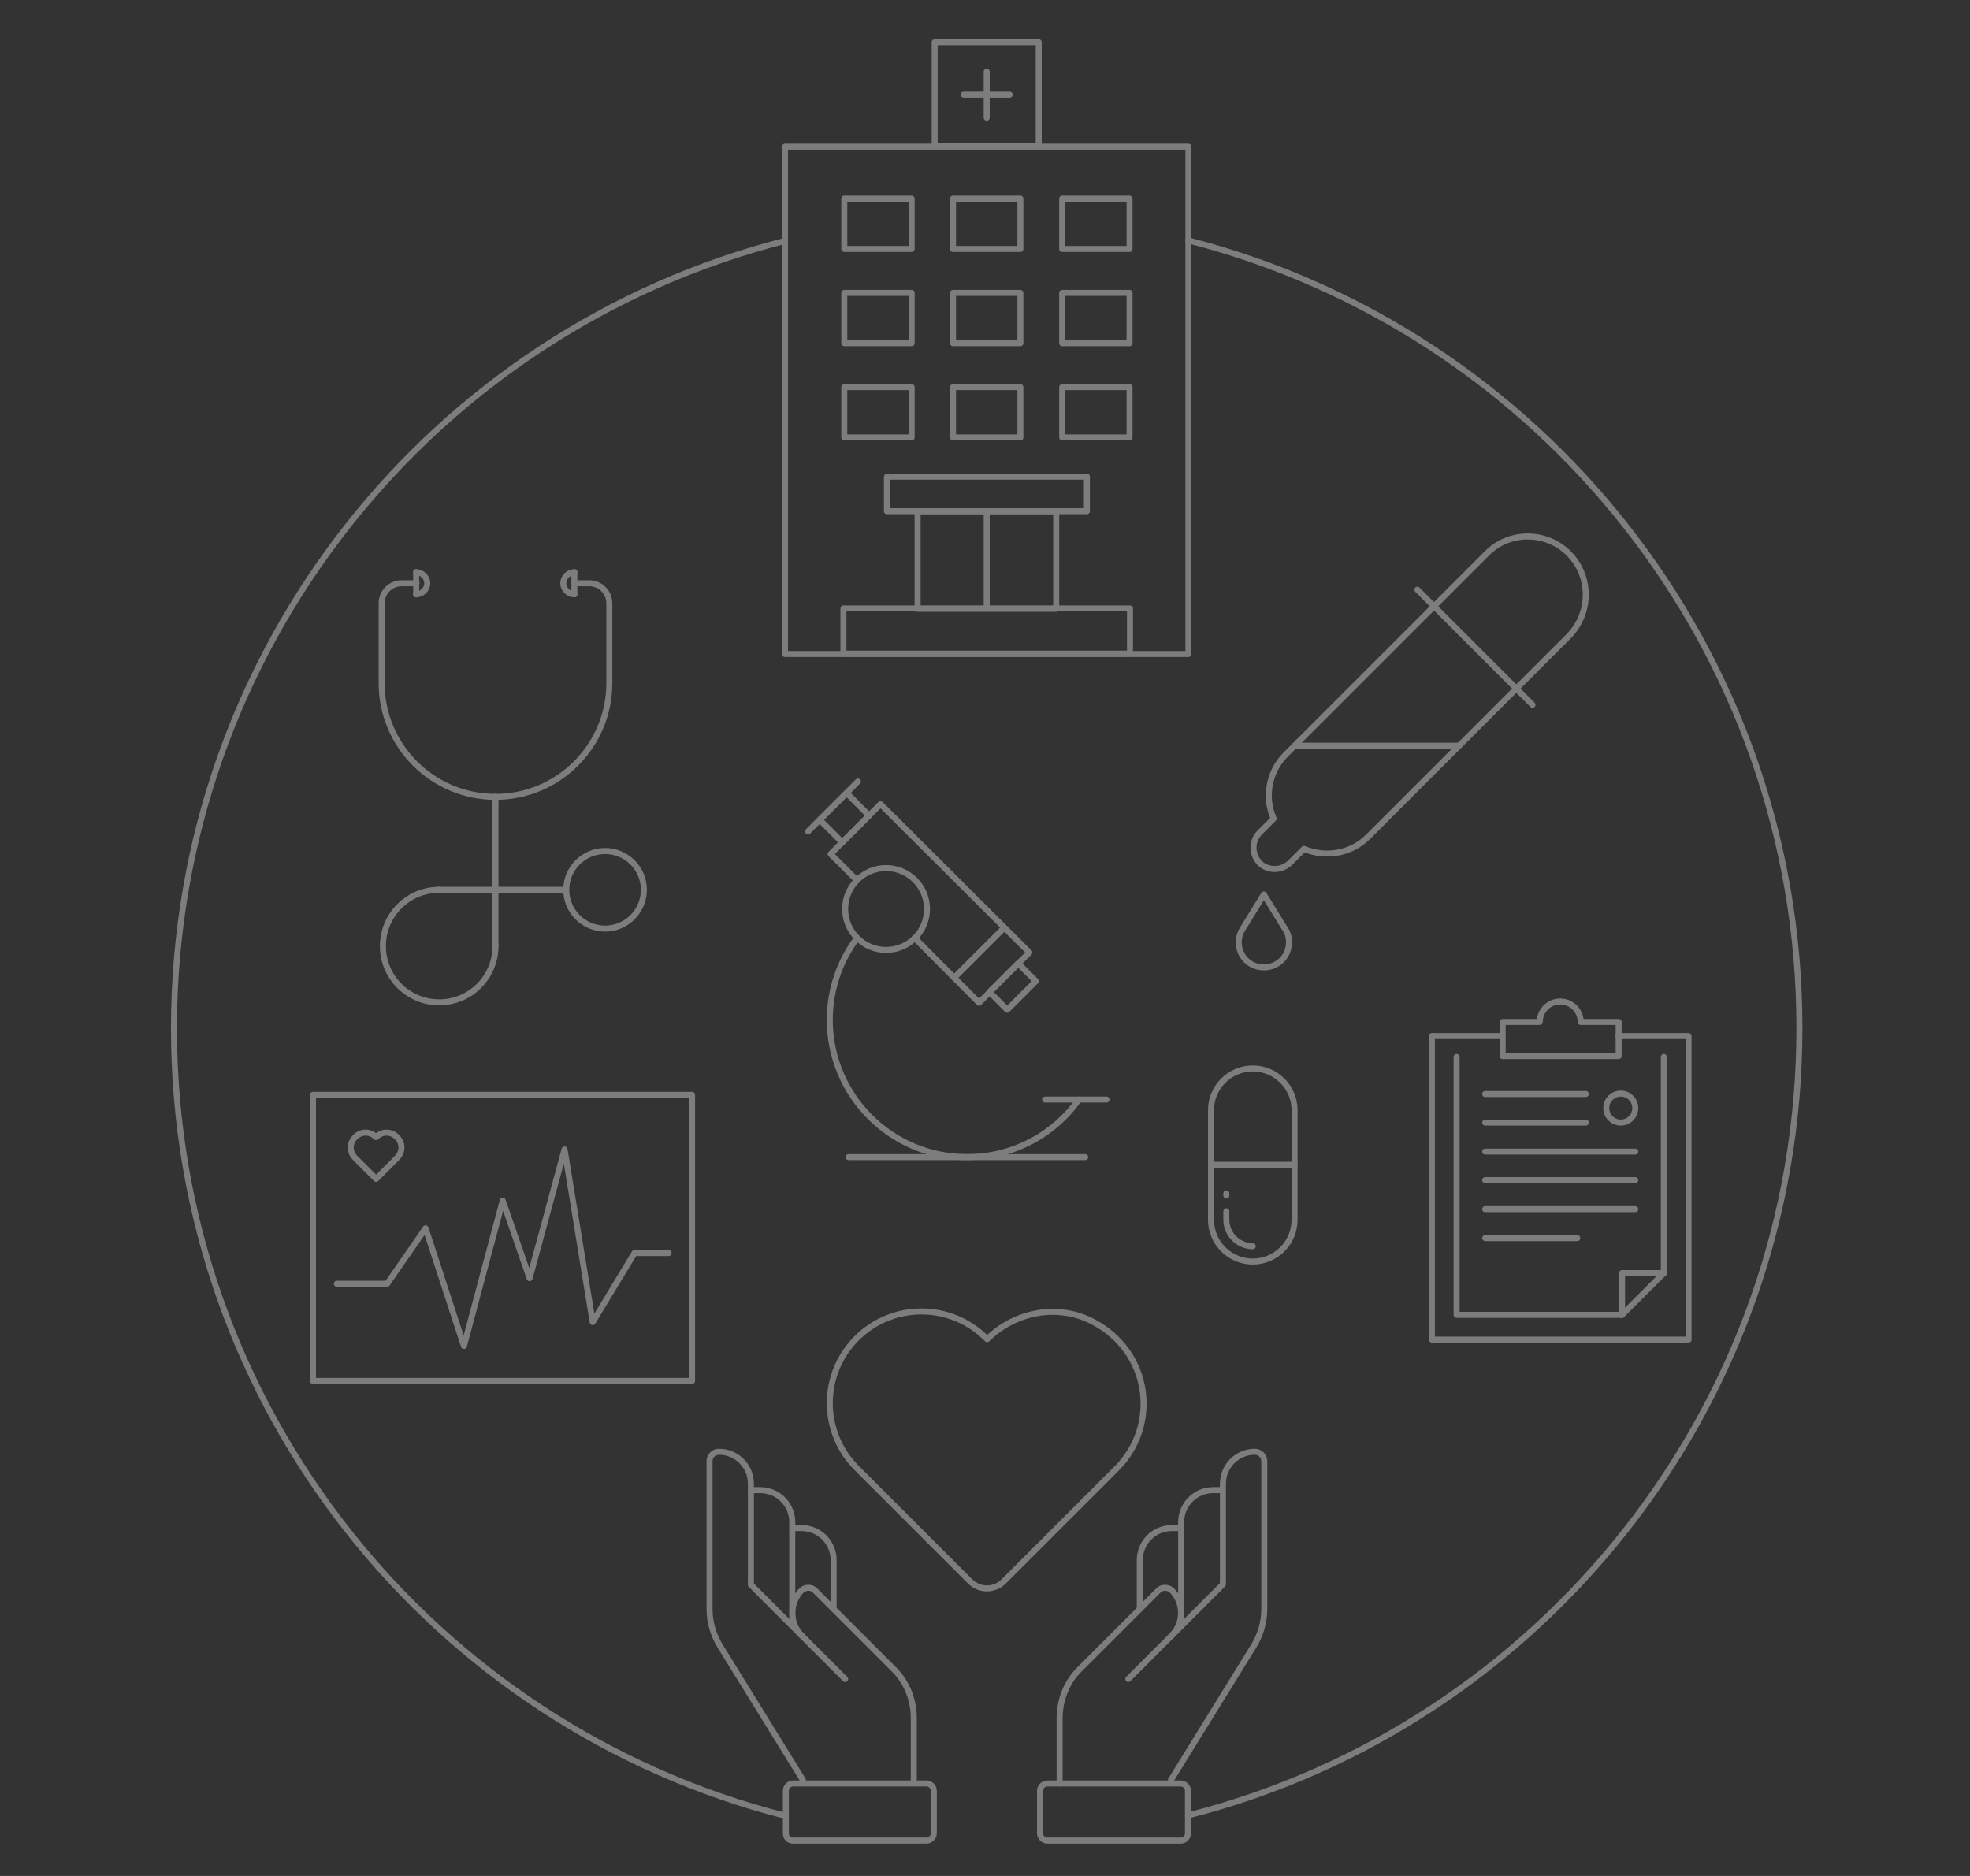 <?xml version="1.0" encoding="utf-8"?>
<!-- Generator: Adobe Illustrator 21.1.0, SVG Export Plug-In . SVG Version: 6.00 Build 0)  -->
<svg version="1.1" id="Layer_1" xmlns="http://www.w3.org/2000/svg" xmlns:xlink="http://www.w3.org/1999/xlink" x="0px" y="0px"
	 viewBox="0 0 462 440" style="enable-background:new 0 0 462 440;" xml:space="preserve">
<rect x="0" y="0" width="462" height="440" fill="#333333" stroke="none"/>
<style type="text/css">
	.st0{opacity:0.36;}
	.st1{fill:none;stroke:#FFFFFF;stroke-width:1.409;stroke-linecap:round;stroke-linejoin:round;stroke-miterlimit:10;}
</style>
<g class="st0">
	<g>
		<circle class="st1" cx="207.8" cy="213.2" r="9.6"/>
		<path class="st1" d="M253,257.9c-5.8,8.2-15.4,13.5-26.2,13.5c-17.8,0-32.2-14.4-32.2-32.2c0-7.2,2.4-13.9,6.4-19.2"/>
		<line class="st1" x1="199" y1="271.4" x2="254.5" y2="271.4"/>
		<line class="st1" x1="259.5" y1="257.9" x2="245.1" y2="257.9"/>
		<polyline class="st1" points="201,206.5 194.8,200.3 206.5,188.6 241.4,223.4 229.6,235.2 214.5,220 		"/>
		
			<rect x="193.6" y="188.1" transform="matrix(0.707 -0.707 0.707 0.707 -77.622 196.171)" class="st1" width="8.9" height="7.5"/>
		<line class="st1" x1="189.5" y1="195" x2="201.2" y2="183.3"/>
		<line class="st1" x1="223.8" y1="229.3" x2="235.5" y2="217.6"/>
		
			<rect x="232.8" y="228.4" transform="matrix(0.707 -0.707 0.707 0.707 -94.026 235.773)" class="st1" width="9.5" height="5.9"/>
	</g>
	<g>
		<rect x="184.1" y="34.4" class="st1" width="94.6" height="119"/>
		<rect x="219.2" y="9.9" class="st1" width="24.4" height="24.4"/>
		<rect x="197.8" y="142.7" class="st1" width="67.2" height="10.6"/>
		<rect x="208" y="111.8" class="st1" width="46.9" height="8.1"/>
		<g>
			<rect x="198" y="46.6" class="st1" width="15.8" height="11.8"/>
			<rect x="223.5" y="46.6" class="st1" width="15.8" height="11.8"/>
			<rect x="249.1" y="46.6" class="st1" width="15.8" height="11.8"/>
			<rect x="198" y="68.7" class="st1" width="15.8" height="11.8"/>
			<rect x="223.5" y="68.7" class="st1" width="15.8" height="11.8"/>
			<rect x="249.1" y="68.7" class="st1" width="15.8" height="11.8"/>
			<rect x="198" y="90.8" class="st1" width="15.8" height="11.8"/>
			<rect x="223.5" y="90.8" class="st1" width="15.8" height="11.8"/>
			<rect x="249.1" y="90.8" class="st1" width="15.8" height="11.8"/>
		</g>
		<g>
			<line class="st1" x1="231.4" y1="27.6" x2="231.4" y2="16.8"/>
			<line class="st1" x1="236.8" y1="22.2" x2="226" y2="22.2"/>
		</g>
		<g>
			<rect x="215.2" y="119.9" class="st1" width="32.5" height="22.9"/>
			<line class="st1" x1="231.4" y1="142.7" x2="231.4" y2="119.9"/>
		</g>
	</g>
	<g>
		<circle class="st1" cx="141.9" cy="208.7" r="9.1"/>
		<path class="st1" d="M116.2,186.9c-14.7,0-26.7-11.9-26.7-26.7v-18.7c0-2.6,2.1-4.7,4.7-4.7h3.5"/>
		<path class="st1" d="M116.2,186.9c14.7,0,26.7-11.9,26.7-26.7v-18.7c0-2.6-2.1-4.7-4.7-4.7h-3.5"/>
		<path class="st1" d="M116.2,221.9c0,7.3-5.9,13.2-13.2,13.2s-13.2-5.9-13.2-13.2s5.9-13.2,13.2-13.2"/>
		<line class="st1" x1="116.2" y1="221.9" x2="116.2" y2="186.9"/>
		<line class="st1" x1="102.9" y1="208.7" x2="132.8" y2="208.7"/>
		<line class="st1" x1="97.6" y1="139.4" x2="97.6" y2="134.2"/>
		<line class="st1" x1="134.7" y1="139.4" x2="134.7" y2="134.2"/>
		<path class="st1" d="M97.6,139.4c1.4,0,2.6-1.2,2.6-2.6s-1.2-2.6-2.6-2.6"/>
		<path class="st1" d="M134.7,139.4c-1.4,0-2.6-1.2-2.6-2.6s1.2-2.6,2.6-2.6"/>
	</g>
	<g>
		<rect x="73.4" y="256.8" class="st1" width="88.9" height="67.1"/>
		<polyline class="st1" points="79,301.1 90.8,301.1 99.8,288.1 108.8,315.7 117.9,281.6 124.2,299.8 132.4,269.6 139,310.1 
			148.8,293.9 156.8,293.9 		"/>
		<path class="st1" d="M93.1,266.7c-1.4-1.4-3.5-1.4-4.9,0l0,0c0,0,0,0,0,0c-1.4-1.4-3.5-1.4-4.9,0c-1.4,1.4-1.4,3.5,0,4.9
			c0,0,0,0,0,0l0,0l4.9,4.9l4.9-4.9C94.5,270.2,94.5,268.1,93.1,266.7z"/>
	</g>
	<g>
		<path class="st1" d="M303.6,260.4v25.7c0,5.4-4.4,9.8-9.8,9.8l0,0c-5.4,0-9.8-4.4-9.8-9.8v-25.7c0-5.4,4.4-9.8,9.8-9.8l0,0
			C299.2,250.6,303.6,255,303.6,260.4z"/>
		<line class="st1" x1="287.6" y1="280.4" x2="287.6" y2="279.9"/>
		<path class="st1" d="M293.8,292.3c-3.4,0-6.2-2.8-6.2-6.2v-2"/>
		<line class="st1" x1="284" y1="273.2" x2="303.6" y2="273.2"/>
	</g>
	<g>
		<g>
			<polyline class="st1" points="379.5,243 396,243 396,314.2 335.8,314.2 335.8,243 352.3,243 			"/>
			<g>
				<polyline class="st1" points="390.2,298.6 380.4,298.6 380.4,308.4 				"/>
				<line class="st1" x1="390.2" y1="247.9" x2="390.2" y2="298.6"/>
				<polyline class="st1" points="380.4,308.4 341.6,308.4 341.6,247.9 				"/>
				<line class="st1" x1="390.2" y1="298.6" x2="380.4" y2="308.4"/>
			</g>
			<path class="st1" d="M370.7,239.7c0-2.7-2.2-4.8-4.8-4.8c-2.7,0-4.8,2.2-4.8,4.8h-8.7v8h27.2v-8H370.7z"/>
			<g>
				<line class="st1" x1="348.3" y1="256.6" x2="371.9" y2="256.6"/>
				<line class="st1" x1="348.3" y1="263.3" x2="371.9" y2="263.3"/>
				<line class="st1" x1="348.3" y1="270.1" x2="383.5" y2="270.1"/>
				<line class="st1" x1="348.3" y1="276.8" x2="383.5" y2="276.8"/>
				<line class="st1" x1="348.3" y1="283.6" x2="383.5" y2="283.6"/>
				<line class="st1" x1="348.3" y1="290.4" x2="369.9" y2="290.4"/>
			</g>
		</g>
		<circle class="st1" cx="380.1" cy="259.9" r="3.4"/>
	</g>
	<path class="st1" d="M278.6,425.8C361,404.9,422,330.1,422,241.1c0-88.9-60.9-163.6-143.3-184.7"/>
	<path class="st1" d="M184.1,56.5c-82.4,21-143.3,95.7-143.3,184.7c0,89,61,163.7,143.4,184.7"/>
	<g>
		<g>
			<g>
				<path class="st1" d="M176.1,349.5h2.2c4.2,0,7.5,3.4,7.5,7.5v24.4"/>
				<path class="st1" d="M185.8,358.4h2.2c4.2,0,7.5,3.4,7.5,7.5v11.5"/>
				<line class="st1" x1="198.2" y1="393.8" x2="176.1" y2="371.7"/>
				<path class="st1" d="M214.3,418.3V403c0-4.4-1.7-8.6-4.8-11.6L191.1,373c-0.8-0.8-2.2-0.8-3.1,0l0,0c-2.9,2.9-2.9,7.7,0,10.6"/>
				<path class="st1" d="M188.3,417.5l-19.4-31.4c-1.6-2.6-2.5-5.6-2.5-8.7v-34.7c0-1.2,1-2.2,2.2-2.2h0c4.2,0,7.5,3.4,7.5,7.5v23.5
					"/>
				<path class="st1" d="M186,431.7h31.3c0.9,0,1.7-0.8,1.7-1.7v-10c0-0.9-0.8-1.7-1.7-1.7H186c-0.9,0-1.7,0.8-1.7,1.7v10
					C184.3,431,185,431.7,186,431.7z"/>
			</g>
			<g>
				<path class="st1" d="M286.7,349.5h-2.2c-4.2,0-7.5,3.4-7.5,7.5v24.4"/>
				<path class="st1" d="M277,358.4h-2.2c-4.2,0-7.5,3.4-7.5,7.5v11.5"/>
				<line class="st1" x1="264.6" y1="393.8" x2="286.7" y2="371.7"/>
				<path class="st1" d="M248.5,418.3V403c0-4.4,1.7-8.6,4.8-11.6l18.4-18.4c0.8-0.8,2.2-0.8,3.1,0l0,0c2.9,2.9,2.9,7.7,0,10.6"/>
				<path class="st1" d="M274.6,417.5l19.4-31.4c1.6-2.6,2.5-5.6,2.5-8.7v-34.7c0-1.2-1-2.2-2.2-2.2h0c-4.2,0-7.5,3.4-7.5,7.5v23.5"
					/>
				<path class="st1" d="M276.9,431.7h-31.3c-0.9,0-1.7-0.8-1.7-1.7v-10c0-0.9,0.8-1.7,1.7-1.7h31.3c0.9,0,1.7,0.8,1.7,1.7v10
					C278.6,431,277.8,431.7,276.9,431.7z"/>
			</g>
		</g>
		<path class="st1" d="M256.3,310c-8.2-4.3-18.2-2.4-24.8,4.1l0,0c-0.1-0.1-0.1-0.2-0.2-0.2c-8.4-8.4-22-8.4-30.4,0
			c-8.4,8.4-8.4,22,0,30.4c0.1,0.1,0.2,0.1,0.2,0.2l0,0l26.4,26.4c2.2,2.2,5.7,2.2,7.9,0l26.4-26.4C271.9,334.5,270,317.2,256.3,310
			z"/>
	</g>
	<g>
		<path class="st1" d="M367.9,129.8L367.9,129.8c-5.3-5.3-14-5.3-19.2,0L301.5,177c-4,4-5,10.1-2.8,15l-3.3,3.3
			c-1.9,1.9-1.9,5.1,0,7.1c1.9,1.9,5.1,1.9,7.1,0l3.3-3.3c5,2.1,11,1.2,15-2.8l47.2-47.2C373.2,143.7,373.2,135.1,367.9,129.8z"/>
		<line class="st1" x1="332.4" y1="138.3" x2="359.4" y2="165.3"/>
		<line class="st1" x1="342.1" y1="174.9" x2="303.6" y2="174.9"/>
		<path class="st1" d="M296.4,209.8l-4.8,7.8c-0.7,1-1.1,2.2-1.1,3.4c0,3.3,2.6,5.9,5.9,5.9c3.3,0,5.9-2.6,5.9-5.9
			c0-1.3-0.4-2.5-1.1-3.4L296.4,209.8z"/>
	</g>
</g>
</svg>
